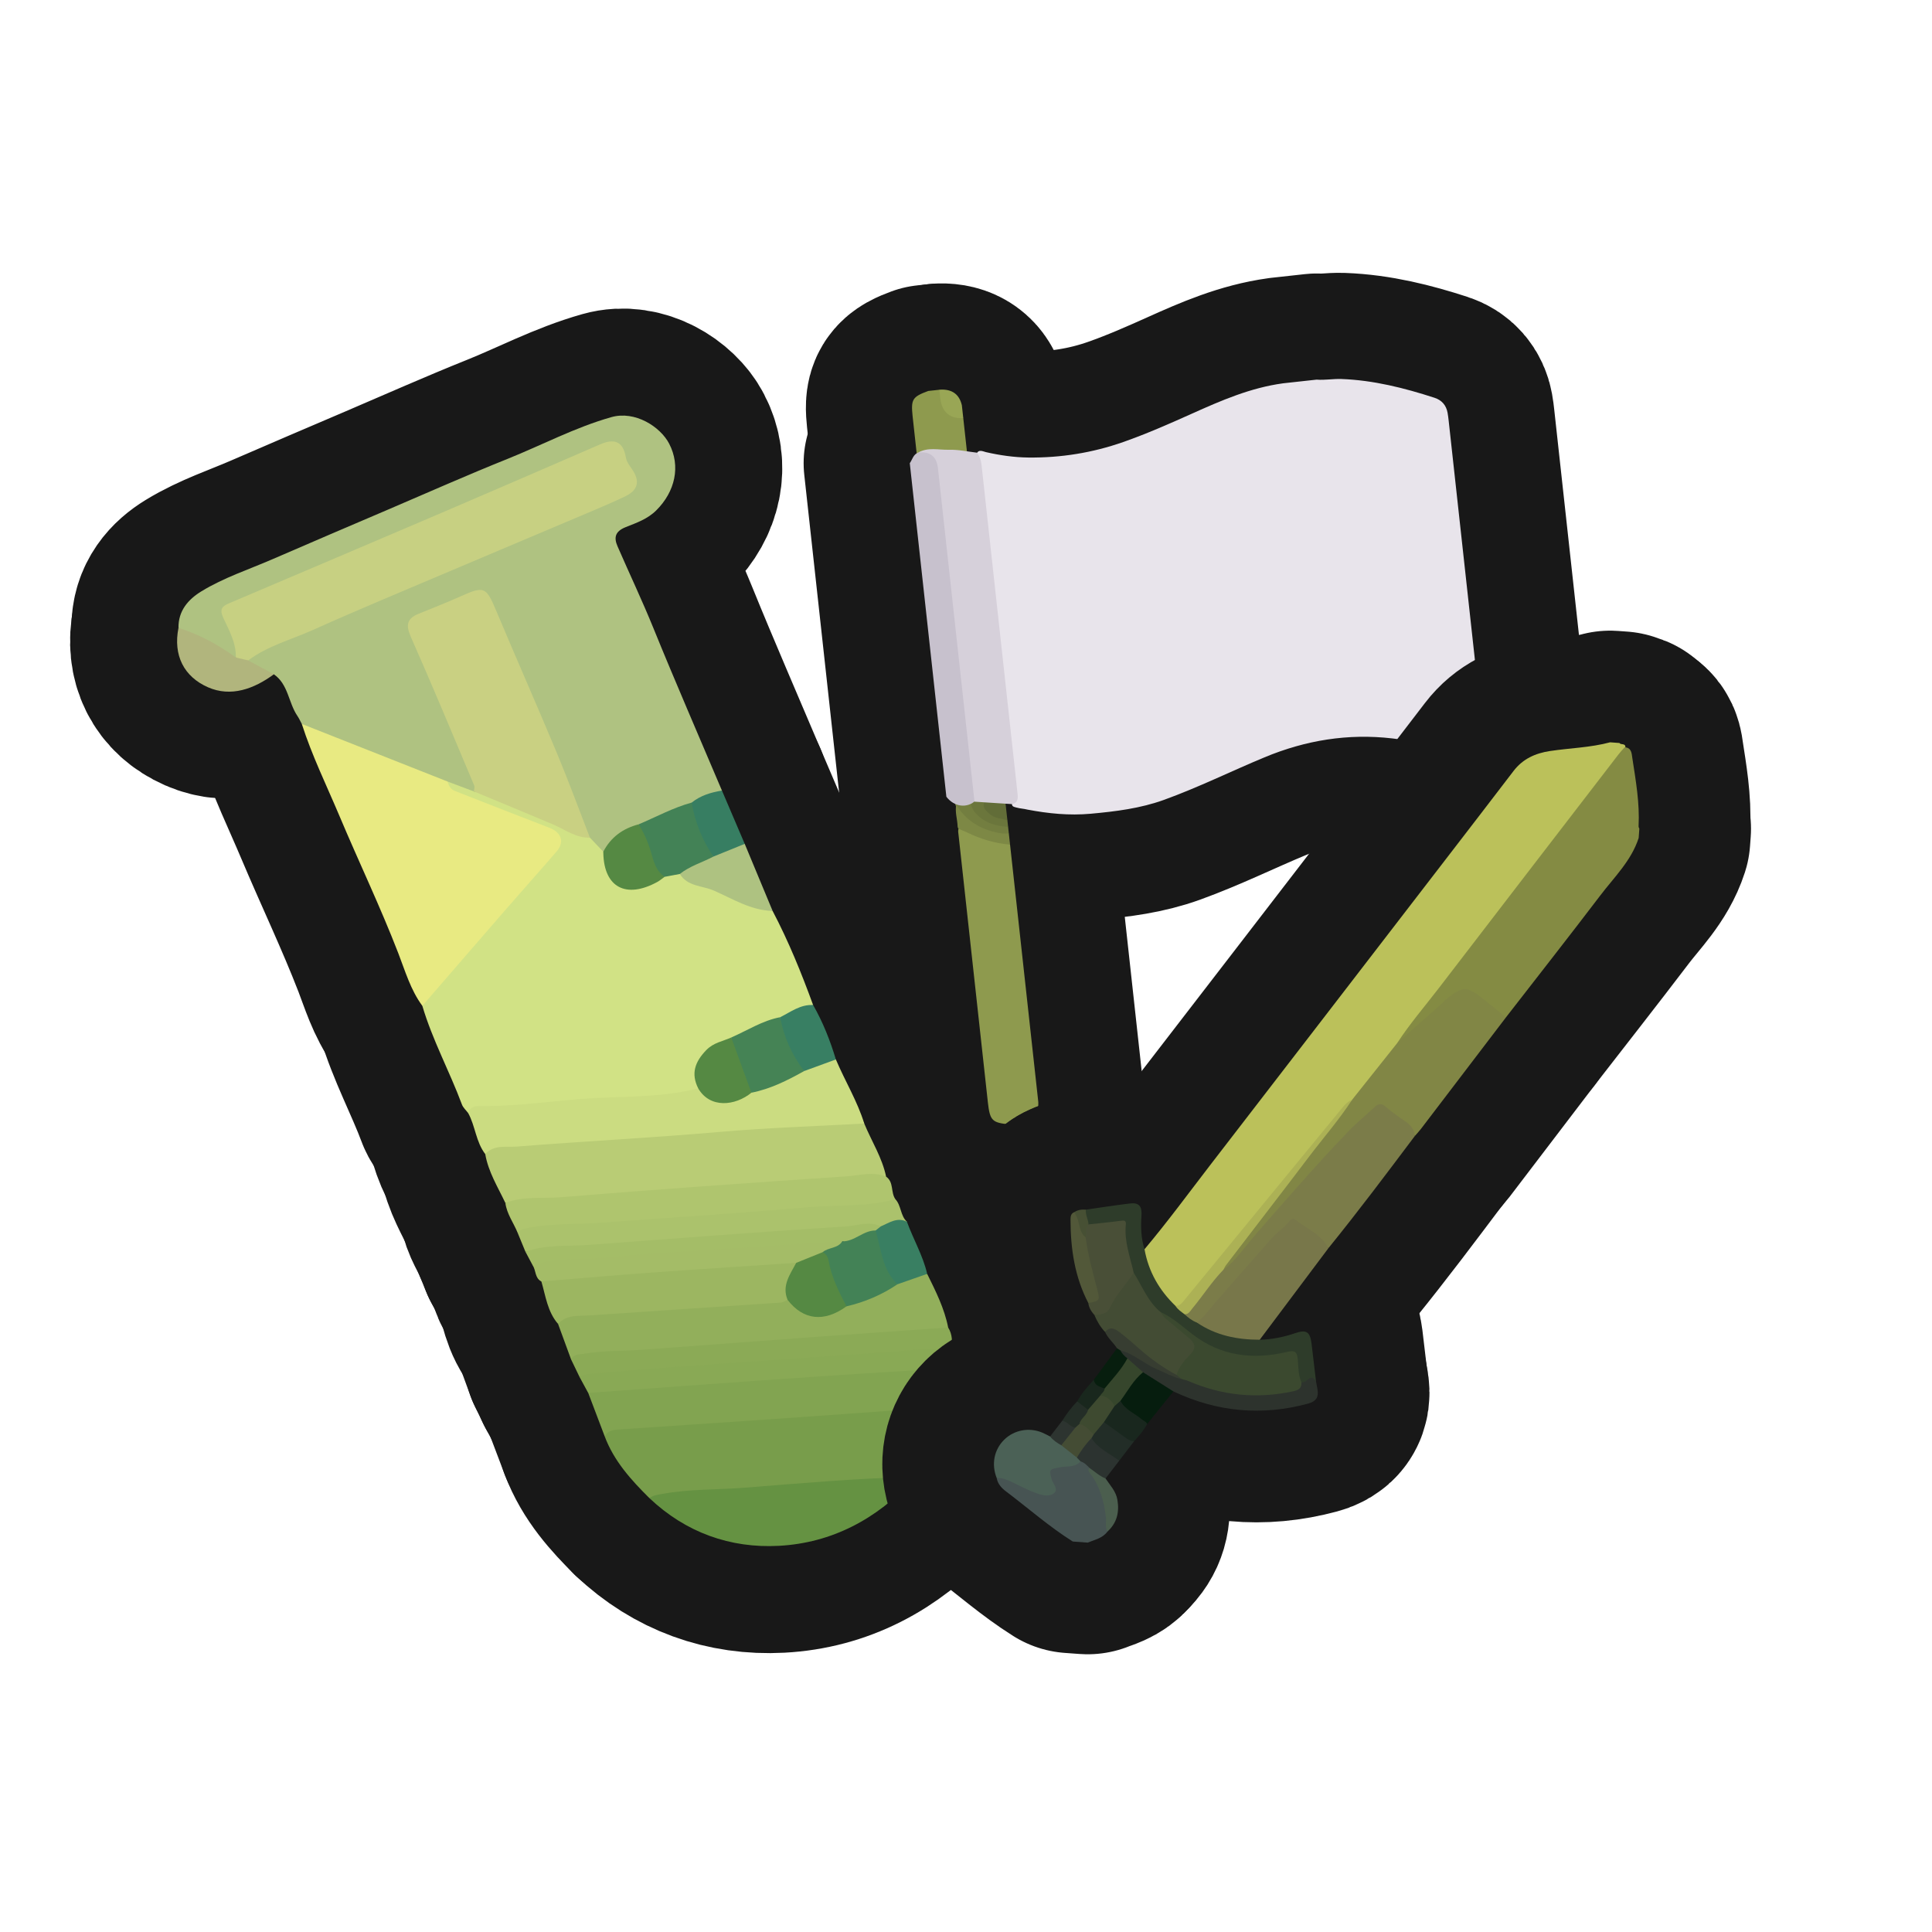 <?xml version="1.0" encoding="UTF-8"?>
<svg id="Genral_2" data-name="Genral 2" xmlns="http://www.w3.org/2000/svg" xmlns:xlink="http://www.w3.org/1999/xlink" viewBox="0 0 280 280">
  <a xlink:href="https://www.notion.so/dmmnotes/affect-bb134c8ee3f04bbbb7783ae43d237c53?pvs=4">
    <g id="white_flag" data-name="white flag">
      <g>
        <g>
          <path d="M139.604,60.591c1.851,16.873,3.702,33.745,5.553,50.618-.371.616-.995.687-1.605.701-1.462.034-2.88.283-4.249.796-.52.195-.97.157-1.316-.336-1.931-17.261-3.793-34.528-5.697-51.789-.008-.076-.017-.153-.025-.231-.26-2.484-.044-2.836,2.265-3.688l1.606-.176c.386.302.613.705.661,1.189.129,1.289.888,2.022,2.03,2.426.298.106.536.297.777.49Z" fill="none" stroke="#181818" stroke-linecap="round" stroke-linejoin="round" stroke-width="30.767"/>
          <path d="M146.385,122.405c1.365,12.441,2.729,24.881,4.094,37.322.064,1.752-.751,2.785-2.446,3.101l-1.606.176c-.034-.016-.068-.044-.103-.048-2.559-.237-2.86-.544-3.159-3.235-1.433-13.068-2.868-26.134-4.299-39.198-.038-.722.46-.804.908-.609,1.873.812,3.776,1.506,5.785,1.877.356.066.54.422.825.613Z" fill="none" stroke="#181818" stroke-linecap="round" stroke-linejoin="round" stroke-width="30.767"/>
          <path d="M146.103,119.839l.102.933c-.307.468-.728.634-1.279.549-1.811-.281-3.456-.99-4.907-2.106-.845-.65-1.234-1.654-1.581-2.65-.036-.453-.169-.9-.087-1.362,1.176-2.644,3.541-2.845,5.942-2.981.494-.028.739.337,1.042.619l.128,1.166c-.254.448-.694.429-1.114.449-.703.034-1.362.249-1.982.558-1.159.577-1.357,1.604-.449,2.557.728.764,1.618,1.312,2.675,1.506.578.106,1.101.311,1.509.762Z" fill="none" stroke="#181818" stroke-linecap="round" stroke-linejoin="round" stroke-width="30.767"/>
          <path d="M146.103,119.839c-1.852-.13-3.576-.608-4.817-2.128-.964-1.18-.706-2.376.619-3.106,1.11-.611,2.296-.858,3.559-.597l.102.933c-.252.442-.663.598-1.132.689-.542.105-1.097.296-1.147.949-.053.689.484,1.034,1.02,1.259.63.264,1.342.36,1.694,1.069l.102.933Z" fill="none" stroke="#181818" stroke-linecap="round" stroke-linejoin="round" stroke-width="30.767"/>
          <path d="M138.585,116.643c1.407,2.281,3.479,3.529,6.03,4.048.531.108,1.055.167,1.591.081l.179,1.633c-2.201-.169-4.273-.814-6.261-1.773-.378-.182-.772-.33-1.159-.493-.114-.094-.174-.215-.18-.364-.034-1.046-.406-2.071-.201-3.131Z" fill="none" stroke="#181818" stroke-linecap="round" stroke-linejoin="round" stroke-width="30.767"/>
          <path d="M145.336,112.841c-2.423-.171-4.728.015-6.424,2.115-.113.14-.315.205-.476.305-.394-.76-.248-1.614-.41-2.414-.026-.144.007-.272.099-.384,2.258-.909,4.63-1.168,7.032-1.254l.179,1.633Z" fill="none" stroke="#181818" stroke-linecap="round" stroke-linejoin="round" stroke-width="30.767"/>
          <path d="M146.001,118.906c-.859-.313-1.839-.269-2.578-.937-.466-.422-1.005-.846-.833-1.553.181-.742.76-1.153,1.491-1.29.489-.092.99-.126,1.485-.186l.435,3.965Z" fill="none" stroke="#181818" stroke-linecap="round" stroke-linejoin="round" stroke-width="30.767"/>
          <path d="M139.604,60.591c-1.928.123-3.096-.87-3.328-2.832-.05-.424-.094-.849-.14-1.273l.229-.025c1.586-.043,2.65.64,3.034,2.264l.205,1.866Z" fill="none" stroke="#181818" stroke-linecap="round" stroke-linejoin="round" stroke-width="30.767"/>
        </g>
        <g>
          <path d="M185.929,55.555l4.887-.536c1.202.098,2.396-.135,3.595-.091,4.643.172,9.098,1.295,13.487,2.72,1.039.338,1.695,1.065,1.896,2.175.07.384.115.77.158,1.156,1.68,15.295,3.358,30.591,5.035,45.887.227,2.072-.614,2.86-2.665,2.308-3.469-.935-6.951-1.741-10.532-2.156-6.436-.747-12.578.264-18.533,2.741-4.861,2.022-9.584,4.362-14.543,6.156-3.443,1.246-7.011,1.689-10.635,2.018-3.117.283-6.145-.024-9.18-.6-.517-.135-1.058-.147-1.571-.293-.347-.099-.812-.138-.624-.72.507-.79.35-1.647.257-2.497-1.595-14.547-3.191-29.094-4.787-43.641-.161-1.469-.272-2.945-.67-4.376.325-.76.94-.382,1.395-.278,2.021.459,4.064.757,6.131.78,4.711.052,9.299-.681,13.755-2.246,3.385-1.189,6.662-2.631,9.929-4.1,4.256-1.914,8.531-3.768,13.213-4.405Z" fill="none" stroke="#181818" stroke-linecap="round" stroke-linejoin="round" stroke-width="30.767"/>
          <path d="M131.852,67.132c.384-.54.502-1.293,1.241-1.549.033-.02.064-.051.1-.059,2.398-.548,2.833-.26,3.099,2.156,1.719,15.598,3.428,31.198,5.135,46.797.055.502.133,1.006-.001,1.509-1.234,1.208-3.133.979-4.271-.515-1.768-16.113-3.535-32.226-5.303-48.339Z" fill="none" stroke="#181818" stroke-linecap="round" stroke-linejoin="round" stroke-width="30.767"/>
          <path d="M146.694,116.539c-1.821-.117-3.643-.235-5.464-.352-1.765-16.107-3.53-32.215-5.295-48.322q-.28-2.558-2.843-2.281c1.414-.815,2.964-.357,4.441-.401,1.341-.04,2.691.266,4.038.42.423.533.61,1.135.685,1.819,1.721,15.813,3.458,31.625,5.196,47.436.079.721.188,1.433-.758,1.683Z" fill="none" stroke="#181818" stroke-linecap="round" stroke-linejoin="round" stroke-width="30.767"/>
        </g>
      </g>
      <g>
        <g>
          <path d="M139.604,60.591c1.851,16.873,3.702,33.745,5.553,50.618-.371.616-.995.687-1.605.701-1.462.034-2.88.283-4.249.796-.52.195-.97.157-1.316-.336-1.931-17.261-3.793-34.528-5.697-51.789-.008-.076-.017-.153-.025-.231-.26-2.484-.044-2.836,2.265-3.688l1.606-.176c.386.302.613.705.661,1.189.129,1.289.888,2.022,2.03,2.426.298.106.536.297.777.49Z" fill="#8e9a4e" stroke-width="0"/>
          <path d="M146.385,122.405c1.365,12.441,2.729,24.881,4.094,37.322.064,1.752-.751,2.785-2.446,3.101l-1.606.176c-.034-.016-.068-.044-.103-.048-2.559-.237-2.86-.544-3.159-3.235-1.433-13.068-2.868-26.134-4.299-39.198-.038-.722.46-.804.908-.609,1.873.812,3.776,1.506,5.785,1.877.356.066.54.422.825.613Z" fill="#8e9a4e" stroke-width="0"/>
          <path d="M146.103,119.839l.102.933c-.307.468-.728.634-1.279.549-1.811-.281-3.456-.99-4.907-2.106-.845-.65-1.234-1.654-1.581-2.65-.036-.453-.169-.9-.087-1.362,1.176-2.644,3.541-2.845,5.942-2.981.494-.028.739.337,1.042.619l.128,1.166c-.254.448-.694.429-1.114.449-.703.034-1.362.249-1.982.558-1.159.577-1.357,1.604-.449,2.557.728.764,1.618,1.312,2.675,1.506.578.106,1.101.311,1.509.762Z" fill="#737e40" stroke-width="0"/>
          <path d="M146.103,119.839c-1.852-.13-3.576-.608-4.817-2.128-.964-1.18-.706-2.376.619-3.106,1.11-.611,2.296-.858,3.559-.597l.102.933c-.252.442-.663.598-1.132.689-.542.105-1.097.296-1.147.949-.053.689.484,1.034,1.02,1.259.63.264,1.342.36,1.694,1.069l.102.933Z" fill="#6b763c" stroke-width="0"/>
          <path d="M138.585,116.643c1.407,2.281,3.479,3.529,6.03,4.048.531.108,1.055.167,1.591.081l.179,1.633c-2.201-.169-4.273-.814-6.261-1.773-.378-.182-.772-.33-1.159-.493-.114-.094-.174-.215-.18-.364-.034-1.046-.406-2.071-.201-3.131Z" fill="#7d8845" stroke-width="0"/>
          <path d="M145.336,112.841c-2.423-.171-4.728.015-6.424,2.115-.113.14-.315.205-.476.305-.394-.76-.248-1.614-.41-2.414-.026-.144.007-.272.099-.384,2.258-.909,4.63-1.168,7.032-1.254l.179,1.633Z" fill="#7f8a46" stroke-width="0"/>
          <path d="M146.001,118.906c-.859-.313-1.839-.269-2.578-.937-.466-.422-1.005-.846-.833-1.553.181-.742.76-1.153,1.491-1.29.489-.092.99-.126,1.485-.186l.435,3.965Z" fill="#626d38" stroke-width="0"/>
          <path d="M139.604,60.591c-1.928.123-3.096-.87-3.328-2.832-.05-.424-.094-.849-.14-1.273l.229-.025c1.586-.043,2.65.64,3.034,2.264l.205,1.866Z" fill="#99a655" stroke-width="0"/>
        </g>
        <g>
          <path d="M185.929,55.555l4.887-.536c1.202.098,2.396-.135,3.595-.091,4.643.172,9.098,1.295,13.487,2.72,1.039.338,1.695,1.065,1.896,2.175.07.384.115.77.158,1.156,1.68,15.295,3.358,30.591,5.035,45.887.227,2.072-.614,2.86-2.665,2.308-3.469-.935-6.951-1.741-10.532-2.156-6.436-.747-12.578.264-18.533,2.741-4.861,2.022-9.584,4.362-14.543,6.156-3.443,1.246-7.011,1.689-10.635,2.018-3.117.283-6.145-.024-9.18-.6-.517-.135-1.058-.147-1.571-.293-.347-.099-.812-.138-.624-.72.507-.79.35-1.647.257-2.497-1.595-14.547-3.191-29.094-4.787-43.641-.161-1.469-.272-2.945-.67-4.376.325-.76.94-.382,1.395-.278,2.021.459,4.064.757,6.131.78,4.711.052,9.299-.681,13.755-2.246,3.385-1.189,6.662-2.631,9.929-4.1,4.256-1.914,8.531-3.768,13.213-4.405Z" fill="#e8e4eb" stroke-width="0"/>
          <path d="M131.852,67.132c.384-.54.502-1.293,1.241-1.549.033-.02.064-.051.1-.059,2.398-.548,2.833-.26,3.099,2.156,1.719,15.598,3.428,31.198,5.135,46.797.055.502.133,1.006-.001,1.509-1.234,1.208-3.133.979-4.271-.515-1.768-16.113-3.535-32.226-5.303-48.339Z" fill="#c7c1cd" stroke-width="0"/>
          <path d="M146.694,116.539c-1.821-.117-3.643-.235-5.464-.352-1.765-16.107-3.53-32.215-5.295-48.322q-.28-2.558-2.843-2.281c1.414-.815,2.964-.357,4.441-.401,1.341-.04,2.691.266,4.038.42.423.533.61,1.135.685,1.819,1.721,15.813,3.458,31.625,5.196,47.436.079.721.188,1.433-.758,1.683Z" fill="#d6d0da" stroke-width="0"/>
        </g>
      </g>
    </g>
  </a>
  <a xlink:href="https://www.notion.so/dmmnotes/affect-bb134c8ee3f04bbbb7783ae43d237c53?pvs=4">
    <g>
      <g>
        <path d="M104.629,114.574c-3.323-7.847-6.728-15.661-9.937-23.554-1.625-3.997-3.475-7.886-5.192-11.838-.552-1.27-.371-2.163,1.17-2.781,1.547-.621,3.151-1.15,4.448-2.441,2.727-2.713,3.564-6.394,1.859-9.665-1.277-2.451-4.936-4.813-8.374-3.841-5.252,1.485-10.048,4.045-15.072,6.061-5.854,2.348-11.62,4.913-17.42,7.393-5.527,2.363-11.058,4.719-16.571,7.115-3.468,1.507-7.097,2.688-10.336,4.666-1.917,1.171-3.374,2.817-3.337,5.307,1.28,1.394,3.146,1.829,4.69,2.798.971.609,2.082,1.099,3.159,1.579.447.06.7-.146.77-.585.135-.841-.064-1.628-.355-2.412q-1.51-4.078,2.565-5.834c16.705-7.173,33.461-14.228,50.159-21.417,2.124-.915,2.624-.678,3.422,1.566.075.211.103.449.228.632,2.314,3.382.82,3.825-2.119,5.061-12.69,5.337-25.337,10.777-37.998,16.184-4.197,1.793-8.411,3.549-12.577,5.41-.836.374-2.216.517-1.809,2.08,1.018,1.025,2.098,1.912,3.688,1.666,2.105,1.463,2.104,4.119,3.412,6.035.247.362.426.771.636,1.159,1.227,1.438,3.059,1.811,4.672,2.447,5.316,2.097,10.583,4.32,15.916,6.369,1.243.556,2.51,1.041,3.879,1.181,1.63-.386.886-1.456.571-2.275-1.906-4.957-4.12-9.785-6.169-14.682-.808-1.932-1.576-3.883-2.487-5.767-.671-1.387-.28-2.305,1.052-2.896,2.324-1.03,4.692-1.955,7.023-2.97,1.653-.72,2.317.404,2.865,1.634,1.948,4.371,3.675,8.838,5.629,13.207,3.022,6.757,5.632,13.685,8.522,20.499.519.901,1.188,1.622,2.243,1.882,1.668-1.278,3.032-2.995,5.177-3.584,2.564-1.067,5.125-2.142,7.683-3.223,1.329-.938,3.121-.958,4.316-2.165Z" fill="none" stroke="#181818" stroke-linecap="round" stroke-linejoin="round" stroke-width="31.02"/>
        <path d="M87.433,123.436c-.645-.678-1.291-1.357-1.936-2.035-2.899-1.655-5.944-3.009-9.073-4.139-2.555-.922-4.874-2.592-7.745-2.562-1.268-.476-2.535-.952-3.803-1.428-.446,1.492.775,1.697,1.665,2.149,3.815,1.936,7.926,3.156,11.832,4.877,2.474,1.09,2.74,1.711.955,3.717-4.382,4.925-8.679,9.924-13.063,14.846-1.444,1.622-2.727,3.38-4.26,4.926-.522.527-1.015,1.132-.797,1.987,1.459,4.946,3.943,9.482,5.736,14.296.171.459.594.825.9,1.234,4.845-.863,9.768-.895,14.651-1.336,5.484-.496,11.007-.534,16.481-1.211.795-.098,1.663-.057,2.265-.763.135-1.994-.248-4.108,1.719-5.594.963-.727,2.089-1.061,3.096-1.652,2.396-.926,4.692-2.088,7.089-3.013,1.52-.796,3.207-1.216,4.697-2.079-1.697-4.657-3.561-9.242-5.869-13.635-4.244-1.99-8.703-3.468-12.956-5.435-.924-.338-1.835-.115-2.746.065-1.111.429-2.16,1.005-3.314,1.349-2.55.76-3.7.2-4.673-2.302-.292-.751-.156-1.664-.853-2.261Z" fill="none" stroke="#181818" stroke-linecap="round" stroke-linejoin="round" stroke-width="31.02"/>
        <path d="M61.209,145.773c4.086-4.718,8.165-9.443,12.26-14.153,2.39-2.75,4.824-5.462,7.202-8.222,1.181-1.37.694-2.76-1.06-3.435-4.571-1.757-9.129-3.547-13.688-5.334-.601-.236-.904-.745-1.047-1.357-7.045-2.785-14.091-5.57-21.136-8.354,1.471,4.599,3.599,8.931,5.469,13.367,2.798,6.638,5.914,13.137,8.516,19.865,1.003,2.592,1.786,5.331,3.484,7.624Z" fill="none" stroke="#181818" stroke-linecap="round" stroke-linejoin="round" stroke-width="31.02"/>
        <path d="M132.264,214.046c2.552-2.734,3.719-6.166,4.85-9.616-.854-1.444-2.254-.934-3.442-.857-10.914.707-21.815,1.614-32.731,2.284-3.665.225-7.314.623-10.981.812-.983.051-2.213-.036-2.329,1.486,1.338,3.585,3.832,6.333,6.487,8.965,7.895-.637,15.802-1.101,23.699-1.701,4.101-.312,8.211-.483,12.308-.865.747-.07,1.5-.022,2.14-.508Z" fill="none" stroke="#181818" stroke-linecap="round" stroke-linejoin="round" stroke-width="31.02"/>
        <path d="M70.326,167.257c.44,2.58,1.821,4.773,2.916,7.084,4.345.353,8.633-.425,12.943-.699,13.872-.882,27.73-1.98,41.598-2.926.225-.015.439-.083.639-.189-.574-2.764-2.11-5.132-3.168-7.697-.509-1.013-1.442-.631-2.191-.578-10.451.731-20.903,1.433-31.35,2.216-6.27.47-12.554.744-18.813,1.352-.986.096-2.377-.21-2.574,1.438Z" fill="none" stroke="#181818" stroke-linecap="round" stroke-linejoin="round" stroke-width="31.02"/>
        <path d="M70.326,167.257c1.279-1.409,3.063-.968,4.604-1.09,9.797-.773,19.612-1.272,29.406-2.123,6.955-.604,13.944-.823,20.918-1.214-1.002-3.258-2.797-6.166-4.112-9.285-1.807-.349-3.174.823-4.725,1.361-2.538,1.157-5.119,2.214-7.718,3.226-2.602,1.671-5.098,1.404-7.511-.407-5.087,1.327-10.329,1.143-15.504,1.446-5.274.309-10.506,1.188-15.807,1.112-.758-.011-1.709-.017-2.032,1.02,1.05,1.891,1.12,4.192,2.481,5.954Z" fill="none" stroke="#181818" stroke-linecap="round" stroke-linejoin="round" stroke-width="31.02"/>
        <path d="M87.631,208.156c.416-.748,1.132-.923,1.899-.975,7.348-.498,14.697-.979,22.045-1.488,7.273-.504,14.546-1.027,21.817-1.56,1.262-.092,2.523-.33,3.722.298,1.086-1.821.526-3.849.727-5.781-.804-1.138-2.037-.824-3.095-.787-6.648.231-13.278.794-19.905,1.319-8.94.708-17.908,1.031-26.828,1.988-.943.101-1.97-.022-2.762.707.794,2.093,1.587,4.186,2.381,6.279Z" fill="none" stroke="#181818" stroke-linecap="round" stroke-linejoin="round" stroke-width="31.02"/>
        <path d="M80.88,191.877c.628,1.714,1.257,3.427,1.885,5.141,10.492-1.146,21.041-1.542,31.555-2.396,6.788-.552,13.586-.961,20.381-1.411.946-.063,1.977.01,2.713-.817-.542-2.776-1.808-5.27-3.041-7.776-1.642-.101-3.052.681-4.533,1.192-2.309,1.383-4.839,2.268-7.329,3.244-3.005,1.808-5.806,1.51-8.412-.816-10.172.409-20.306,1.386-30.464,2.019-1.076.067-2.505-.042-2.755,1.62Z" fill="none" stroke="#181818" stroke-linecap="round" stroke-linejoin="round" stroke-width="31.02"/>
        <path d="M132.264,214.046c-8.108.204-16.186.915-24.265,1.558-3.998.318-8.032.174-12.001.904-.668.123-1.325.184-1.88.612,5.266,4.989,11.719,7.289,18.764,6.913,7.677-.41,14.22-3.891,19.466-9.61.05-.054-.053-.248-.084-.377Z" fill="none" stroke="#181818" stroke-linecap="round" stroke-linejoin="round" stroke-width="31.02"/>
        <path d="M128.422,170.527c-1.901-.795-3.839-.17-5.731-.042-13.838.934-27.675,1.893-41.497,3.032-2.644.218-5.384-.194-7.952.824.21,1.615,1.21,2.905,1.795,4.365,16.716-1.57,33.477-2.514,50.22-3.711,1.534-.11,3.319.355,4.508-1.199-.7-.986-.196-2.467-1.343-3.27Z" fill="none" stroke="#181818" stroke-linecap="round" stroke-linejoin="round" stroke-width="31.02"/>
        <path d="M80.88,191.877c1.258-1.412,3.002-1.127,4.591-1.238,9.216-.642,18.435-1.228,27.652-1.854.347-.024.679-.264,1.018-.404.128-1.924,1.388-3.564,1.386-5.522-.961-.618-2.023-.412-3.052-.332-10.644.829-21.298,1.537-31.946,2.309-.743.054-1.706-.165-2.069.883.622,2.125.884,4.391,2.42,6.157Z" fill="none" stroke="#181818" stroke-linecap="round" stroke-linejoin="round" stroke-width="31.02"/>
        <path d="M129.764,173.797c-4.066,1.146-8.277.786-12.416,1.144-10.168.88-20.353,1.557-30.534,2.278-3.49.247-7.008.069-10.468.772-.542.11-1.017.21-1.31.715.373.906.746,1.813,1.119,2.719,3.943-.115,7.882-.327,11.812-.635,12.725-.996,25.47-1.727,38.189-2.799.451-.038.894.048,1.341.04,1.334-.237,2.662-.506,3.943-.967-.966-.881-.808-2.338-1.676-3.268Z" fill="none" stroke="#181818" stroke-linecap="round" stroke-linejoin="round" stroke-width="31.02"/>
        <path d="M137.414,192.394c-6.256.441-12.514.869-18.769,1.326-8.557.626-17.112,1.287-25.669,1.904-2.755.199-5.53.087-8.269.565-.73.127-1.53-.006-1.941.829.41.851.821,1.703,1.231,2.554,3.965.006,7.908-.438,11.851-.735,10-.753,20.013-1.32,30.01-2.087,4.011-.308,8.051-.413,12.03-1.111.139-1.125.165-2.233-.473-3.245Z" fill="none" stroke="#181818" stroke-linecap="round" stroke-linejoin="round" stroke-width="31.02"/>
        <path d="M137.887,195.639c-2.76-.396-5.491.044-8.236.243-10.411.755-20.828,1.438-31.24,2.179-4.092.291-8.177.674-12.267.988-.755.058-1.493.099-2.149.523.418.768.836,1.537,1.254,2.305,9.288-.674,18.574-1.369,27.864-2.015,7.428-.517,14.858-.987,22.29-1.441.805-.049,1.624.147,2.437.229.151-1.002.544-1.999.047-3.011Z" fill="none" stroke="#181818" stroke-linecap="round" stroke-linejoin="round" stroke-width="31.02"/>
        <path d="M78.46,185.72c5.406-.438,10.809-.914,16.218-1.305,6.903-.5,13.811-.931,20.717-1.392,1.541.159,2.792-.647,4.114-1.224.935-.564,2.489-.325,2.583-1.982-.956-.616-2.029-.455-3.049-.368-11.917,1.013-23.86,1.668-35.779,2.647-1.268.104-2.548-.015-3.806.188-.85.138-1.853.019-2.262,1.093.503.737.297,1.857,1.265,2.343Z" fill="none" stroke="#181818" stroke-linecap="round" stroke-linejoin="round" stroke-width="31.02"/>
        <path d="M77.195,183.377c3.373-1.148,6.922-.801,10.381-1.108,8.967-.796,17.961-1.292,26.945-1.899,2.514-.17,5.031-.311,7.546-.466,1.956.859,3.217-1.02,4.901-1.239.363-.215.766-.402.697-.938-1.68-.806-3.397-.092-5.055.015-12.48.81-24.951,1.749-37.422,2.688-3.019.227-6.107-.105-9.031.995.346.65.692,1.3,1.039,1.951Z" fill="none" stroke="#181818" stroke-linecap="round" stroke-linejoin="round" stroke-width="31.02"/>
        <path d="M39.691,97.724c-1.241-.671-2.483-1.341-3.724-2.012-.437-.818-1.036-.948-1.791-.425-2.544-1.867-5.294-3.336-8.308-4.292-.795,3.975.787,7.076,4.276,8.609,3.328,1.461,6.652.246,9.547-1.88Z" fill="none" stroke="#181818" stroke-linecap="round" stroke-linejoin="round" stroke-width="31.02"/>
        <path d="M98.523,126.663c1.118,1.826,3.275,1.684,4.92,2.402,2.74,1.197,5.382,2.877,8.531,2.955-1.348-3.241-2.696-6.481-4.044-9.722-1.804-.252-3.189.888-4.757,1.424-1.598.904-3.774.897-4.65,2.941Z" fill="none" stroke="#181818" stroke-linecap="round" stroke-linejoin="round" stroke-width="31.02"/>
        <path d="M116.545,155.226c1.532-.56,3.065-1.121,4.597-1.681-.827-2.743-1.871-5.395-3.298-7.889-1.846-.102-3.245,1.005-4.773,1.765-.465,2.444,1.293,6.394,3.474,7.805Z" fill="none" stroke="#181818" stroke-linecap="round" stroke-linejoin="round" stroke-width="31.02"/>
        <path d="M127.665,177.728c-.255.202-.511.404-.766.605-.568,2.614,1.185,6.931,3.165,7.797,1.436-.504,2.873-1.008,4.309-1.512-.611-2.658-2.012-5.01-2.931-7.551-1.423-.714-2.569.15-3.777.661Z" fill="none" stroke="#181818" stroke-linecap="round" stroke-linejoin="round" stroke-width="31.02"/>
        <path d="M103.392,124.142c1.513-.615,3.025-1.229,4.538-1.844-1.1-2.574-2.2-5.148-3.3-7.723-1.587.263-3.102.71-4.385,1.74-.536,2.268,1.163,6.491,3.148,7.827Z" fill="none" stroke="#181818" stroke-linecap="round" stroke-linejoin="round" stroke-width="31.02"/>
        <path d="M34.176,95.287c.597.142,1.194.283,1.791.425,2.84-2.122,6.27-3.013,9.437-4.436,6.719-3.018,13.528-5.834,20.309-8.714,6.645-2.823,13.303-5.617,19.95-8.436,1.643-.697,3.286-1.4,4.897-2.165,1.915-.91,2.256-2.197,1.021-3.989-.38-.552-.758-.998-.886-1.725-.392-2.229-1.608-2.763-3.715-1.849-7.646,3.317-15.292,6.632-22.954,9.911-10.263,4.392-20.541,8.75-30.814,13.118-1.043.443-1.445.85-.83,2.165.833,1.785,1.85,3.596,1.795,5.695Z" fill="none" stroke="#181818" stroke-linecap="round" stroke-linejoin="round" stroke-width="31.02"/>
        <path d="M68.678,114.7c3.837,1.597,7.683,3.174,11.508,4.799,1.736.738,3.289,1.966,5.31,1.902-1.586-4.083-3.09-8.199-4.776-12.24-2.891-6.93-5.93-13.797-8.836-20.72-1.416-3.372-1.735-3.537-5.037-2.054-2.034.914-4.114,1.727-6.181,2.567-1.691.687-1.877,1.646-1.125,3.346,3.158,7.14,6.154,14.351,9.188,21.545.1.236-.029.569-.051.856Z" fill="none" stroke="#181818" stroke-linecap="round" stroke-linejoin="round" stroke-width="31.02"/>
        <path d="M103.392,124.142c-1.614-2.382-2.677-4.985-3.147-7.827-2.694.735-5.137,2.08-7.692,3.156.288,2.345,1.372,4.426,2.225,6.579.246.621.78,1.066,1.549,1.024.732-.137,1.464-.274,2.197-.411,1.457-1.16,3.25-1.672,4.869-2.521Z" fill="none" stroke="#181818" stroke-linecap="round" stroke-linejoin="round" stroke-width="31.02"/>
        <path d="M96.326,127.074c-1.045-.712-1.484-1.795-1.797-2.952-.444-1.642-1.06-3.21-1.977-4.651-2.272.592-4.025,1.853-5.12,3.965.002.074.005.148.006.221.11,4.942,3.278,6.639,7.809,4.171.383-.208.72-.501,1.078-.754Z" fill="none" stroke="#181818" stroke-linecap="round" stroke-linejoin="round" stroke-width="31.02"/>
        <path d="M116.545,155.226c-1.758-2.335-2.957-4.918-3.474-7.805-2.569.486-4.747,1.916-7.093,2.94-0,3.023,1.003,5.68,2.921,8.003,2.755-.542,5.224-1.782,7.646-3.138Z" fill="none" stroke="#181818" stroke-linecap="round" stroke-linejoin="round" stroke-width="31.02"/>
        <path d="M108.899,158.364c-.974-2.668-1.947-5.335-2.921-8.003-1.232.557-2.569.735-3.63,1.837-1.624,1.685-2.238,3.376-1.16,5.529,1.699,2.949,5.357,2.558,7.712.638Z" fill="none" stroke="#181818" stroke-linecap="round" stroke-linejoin="round" stroke-width="31.02"/>
        <path d="M130.063,186.13c-2.218-2.127-2.355-5.098-3.165-7.797-1.79-.028-3.038,1.614-4.833,1.571-.643,1.064-1.997.841-2.828,1.565.23,2.159,1.127,4.11,1.943,6.079.299.72.561,1.557,1.497,1.779,2.654-.621,5.124-1.667,7.384-3.196Z" fill="none" stroke="#181818" stroke-linecap="round" stroke-linejoin="round" stroke-width="31.02"/>
        <path d="M122.679,189.327c-1.097-2.109-2.176-4.223-2.59-6.602-.093-.531-.345-.988-.851-1.256-1.281.518-2.563,1.036-3.844,1.553-.885,1.678-2.116,3.274-1.253,5.36,2.272,2.954,5.296,3.289,8.538.945Z" fill="none" stroke="#181818" stroke-linecap="round" stroke-linejoin="round" stroke-width="31.02"/>
      </g>
      <g>
        <path d="M104.629,114.574c-3.323-7.847-6.728-15.661-9.937-23.554-1.625-3.997-3.475-7.886-5.192-11.838-.552-1.27-.371-2.163,1.17-2.781,1.547-.621,3.151-1.15,4.448-2.441,2.727-2.713,3.564-6.394,1.859-9.665-1.277-2.451-4.936-4.813-8.374-3.841-5.252,1.485-10.048,4.045-15.072,6.061-5.854,2.348-11.62,4.913-17.42,7.393-5.527,2.363-11.058,4.719-16.571,7.115-3.468,1.507-7.097,2.688-10.336,4.666-1.917,1.171-3.374,2.817-3.337,5.307,1.28,1.394,3.146,1.829,4.69,2.798.971.609,2.082,1.099,3.159,1.579.447.06.7-.146.77-.585.135-.841-.064-1.628-.355-2.412q-1.51-4.078,2.565-5.834c16.705-7.173,33.461-14.228,50.159-21.417,2.124-.915,2.624-.678,3.422,1.566.075.211.103.449.228.632,2.314,3.382.82,3.825-2.119,5.061-12.69,5.337-25.337,10.777-37.998,16.184-4.197,1.793-8.411,3.549-12.577,5.41-.836.374-2.216.517-1.809,2.08,1.018,1.025,2.098,1.912,3.688,1.666,2.105,1.463,2.104,4.119,3.412,6.035.247.362.426.771.636,1.159,1.227,1.438,3.059,1.811,4.672,2.447,5.316,2.097,10.583,4.32,15.916,6.369,1.243.556,2.51,1.041,3.879,1.181,1.63-.386.886-1.456.571-2.275-1.906-4.957-4.12-9.785-6.169-14.682-.808-1.932-1.576-3.883-2.487-5.767-.671-1.387-.28-2.305,1.052-2.896,2.324-1.03,4.692-1.955,7.023-2.97,1.653-.72,2.317.404,2.865,1.634,1.948,4.371,3.675,8.838,5.629,13.207,3.022,6.757,5.632,13.685,8.522,20.499.519.901,1.188,1.622,2.243,1.882,1.668-1.278,3.032-2.995,5.177-3.584,2.564-1.067,5.125-2.142,7.683-3.223,1.329-.938,3.121-.958,4.316-2.165Z" fill="#afc281" stroke-width="0"/>
        <path d="M87.433,123.436c-.645-.678-1.291-1.357-1.936-2.035-2.899-1.655-5.944-3.009-9.073-4.139-2.555-.922-4.874-2.592-7.745-2.562-1.268-.476-2.535-.952-3.803-1.428-.446,1.492.775,1.697,1.665,2.149,3.815,1.936,7.926,3.156,11.832,4.877,2.474,1.09,2.74,1.711.955,3.717-4.382,4.925-8.679,9.924-13.063,14.846-1.444,1.622-2.727,3.38-4.26,4.926-.522.527-1.015,1.132-.797,1.987,1.459,4.946,3.943,9.482,5.736,14.296.171.459.594.825.9,1.234,4.845-.863,9.768-.895,14.651-1.336,5.484-.496,11.007-.534,16.481-1.211.795-.098,1.663-.057,2.265-.763.135-1.994-.248-4.108,1.719-5.594.963-.727,2.089-1.061,3.096-1.652,2.396-.926,4.692-2.088,7.089-3.013,1.52-.796,3.207-1.216,4.697-2.079-1.697-4.657-3.561-9.242-5.869-13.635-4.244-1.99-8.703-3.468-12.956-5.435-.924-.338-1.835-.115-2.746.065-1.111.429-2.16,1.005-3.314,1.349-2.55.76-3.7.2-4.673-2.302-.292-.751-.156-1.664-.853-2.261Z" fill="#d1e285" stroke-width="0"/>
        <path d="M61.209,145.773c4.086-4.718,8.165-9.443,12.26-14.153,2.39-2.75,4.824-5.462,7.202-8.222,1.181-1.37.694-2.76-1.06-3.435-4.571-1.757-9.129-3.547-13.688-5.334-.601-.236-.904-.745-1.047-1.357-7.045-2.785-14.091-5.57-21.136-8.354,1.471,4.599,3.599,8.931,5.469,13.367,2.798,6.638,5.914,13.137,8.516,19.865,1.003,2.592,1.786,5.331,3.484,7.624Z" fill="#e8ea82" stroke-width="0"/>
        <path d="M132.264,214.046c2.552-2.734,3.719-6.166,4.85-9.616-.854-1.444-2.254-.934-3.442-.857-10.914.707-21.815,1.614-32.731,2.284-3.665.225-7.314.623-10.981.812-.983.051-2.213-.036-2.329,1.486,1.338,3.585,3.832,6.333,6.487,8.965,7.895-.637,15.802-1.101,23.699-1.701,4.101-.312,8.211-.483,12.308-.865.747-.07,1.5-.022,2.14-.508Z" fill="#789d4b" stroke-width="0"/>
        <path d="M70.326,167.257c.44,2.58,1.821,4.773,2.916,7.084,4.345.353,8.633-.425,12.943-.699,13.872-.882,27.73-1.98,41.598-2.926.225-.015.439-.083.639-.189-.574-2.764-2.11-5.132-3.168-7.697-.509-1.013-1.442-.631-2.191-.578-10.451.731-20.903,1.433-31.35,2.216-6.27.47-12.554.744-18.813,1.352-.986.096-2.377-.21-2.574,1.438Z" fill="#b9cc75" stroke-width="0"/>
        <path d="M70.326,167.257c1.279-1.409,3.063-.968,4.604-1.09,9.797-.773,19.612-1.272,29.406-2.123,6.955-.604,13.944-.823,20.918-1.214-1.002-3.258-2.797-6.166-4.112-9.285-1.807-.349-3.174.823-4.725,1.361-2.538,1.157-5.119,2.214-7.718,3.226-2.602,1.671-5.098,1.404-7.511-.407-5.087,1.327-10.329,1.143-15.504,1.446-5.274.309-10.506,1.188-15.807,1.112-.758-.011-1.709-.017-2.032,1.02,1.05,1.891,1.12,4.192,2.481,5.954Z" fill="#cbdc81" stroke-width="0"/>
        <path d="M87.631,208.156c.416-.748,1.132-.923,1.899-.975,7.348-.498,14.697-.979,22.045-1.488,7.273-.504,14.546-1.027,21.817-1.56,1.262-.092,2.523-.33,3.722.298,1.086-1.821.526-3.849.727-5.781-.804-1.138-2.037-.824-3.095-.787-6.648.231-13.278.794-19.905,1.319-8.94.708-17.908,1.031-26.828,1.988-.943.101-1.97-.022-2.762.707.794,2.093,1.587,4.186,2.381,6.279Z" fill="#82a451" stroke-width="0"/>
        <path d="M80.88,191.877c.628,1.714,1.257,3.427,1.885,5.141,10.492-1.146,21.041-1.542,31.555-2.396,6.788-.552,13.586-.961,20.381-1.411.946-.063,1.977.01,2.713-.817-.542-2.776-1.808-5.27-3.041-7.776-1.642-.101-3.052.681-4.533,1.192-2.309,1.383-4.839,2.268-7.329,3.244-3.005,1.808-5.806,1.51-8.412-.816-10.172.409-20.306,1.386-30.464,2.019-1.076.067-2.505-.042-2.755,1.62Z" fill="#92af5b" stroke-width="0"/>
        <path d="M132.264,214.046c-8.108.204-16.186.915-24.265,1.558-3.998.318-8.032.174-12.001.904-.668.123-1.325.184-1.88.612,5.266,4.989,11.719,7.289,18.764,6.913,7.677-.41,14.22-3.891,19.466-9.61.05-.054-.053-.248-.084-.377Z" fill="#659242" stroke-width="0"/>
        <path d="M128.422,170.527c-1.901-.795-3.839-.17-5.731-.042-13.838.934-27.675,1.893-41.497,3.032-2.644.218-5.384-.194-7.952.824.21,1.615,1.21,2.905,1.795,4.365,16.716-1.57,33.477-2.514,50.22-3.711,1.534-.11,3.319.355,4.508-1.199-.7-.986-.196-2.467-1.343-3.27Z" fill="#afc56e" stroke-width="0"/>
        <path d="M80.88,191.877c1.258-1.412,3.002-1.127,4.591-1.238,9.216-.642,18.435-1.228,27.652-1.854.347-.024.679-.264,1.018-.404.128-1.924,1.388-3.564,1.386-5.522-.961-.618-2.023-.412-3.052-.332-10.644.829-21.298,1.537-31.946,2.309-.743.054-1.706-.165-2.069.883.622,2.125.884,4.391,2.42,6.157Z" fill="#9cb661" stroke-width="0"/>
        <path d="M129.764,173.797c-4.066,1.146-8.277.786-12.416,1.144-10.168.88-20.353,1.557-30.534,2.278-3.49.247-7.008.069-10.468.772-.542.11-1.017.21-1.31.715.373.906.746,1.813,1.119,2.719,3.943-.115,7.882-.327,11.812-.635,12.725-.996,25.47-1.727,38.189-2.799.451-.038.894.048,1.341.04,1.334-.237,2.662-.506,3.943-.967-.966-.881-.808-2.338-1.676-3.268Z" fill="#abc26c" stroke-width="0"/>
        <path d="M137.414,192.394c-6.256.441-12.514.869-18.769,1.326-8.557.626-17.112,1.287-25.669,1.904-2.755.199-5.53.087-8.269.565-.73.127-1.53-.006-1.941.829.41.851.821,1.703,1.231,2.554,3.965.006,7.908-.438,11.851-.735,10-.753,20.013-1.32,30.01-2.087,4.011-.308,8.051-.413,12.03-1.111.139-1.125.165-2.233-.473-3.245Z" fill="#8baa56" stroke-width="0"/>
        <path d="M137.887,195.639c-2.76-.396-5.491.044-8.236.243-10.411.755-20.828,1.438-31.24,2.179-4.092.291-8.177.674-12.267.988-.755.058-1.493.099-2.149.523.418.768.836,1.537,1.254,2.305,9.288-.674,18.574-1.369,27.864-2.015,7.428-.517,14.858-.987,22.29-1.441.805-.049,1.624.147,2.437.229.151-1.002.544-1.999.047-3.011Z" fill="#89a955" stroke-width="0"/>
        <path d="M78.46,185.72c5.406-.438,10.809-.914,16.218-1.305,6.903-.5,13.811-.931,20.717-1.392,1.541.159,2.792-.647,4.114-1.224.935-.564,2.489-.325,2.583-1.982-.956-.616-2.029-.455-3.049-.368-11.917,1.013-23.86,1.668-35.779,2.647-1.268.104-2.548-.015-3.806.188-.85.138-1.853.019-2.262,1.093.503.737.297,1.857,1.265,2.343Z" fill="#a4bc67" stroke-width="0"/>
        <path d="M77.195,183.377c3.373-1.148,6.922-.801,10.381-1.108,8.967-.796,17.961-1.292,26.945-1.899,2.514-.17,5.031-.311,7.546-.466,1.956.859,3.217-1.02,4.901-1.239.363-.215.766-.402.697-.938-1.68-.806-3.397-.092-5.055.015-12.48.81-24.951,1.749-37.422,2.688-3.019.227-6.107-.105-9.031.995.346.65.692,1.3,1.039,1.951Z" fill="#a4bd67" stroke-width="0"/>
        <path d="M39.691,97.724c-1.241-.671-2.483-1.341-3.724-2.012-.437-.818-1.036-.948-1.791-.425-2.544-1.867-5.294-3.336-8.308-4.292-.795,3.975.787,7.076,4.276,8.609,3.328,1.461,6.652.246,9.547-1.88Z" fill="#b1b57d" stroke-width="0"/>
        <path d="M98.523,126.663c1.118,1.826,3.275,1.684,4.92,2.402,2.74,1.197,5.382,2.877,8.531,2.955-1.348-3.241-2.696-6.481-4.044-9.722-1.804-.252-3.189.888-4.757,1.424-1.598.904-3.774.897-4.65,2.941Z" fill="#aec281" stroke-width="0"/>
        <path d="M116.545,155.226c1.532-.56,3.065-1.121,4.597-1.681-.827-2.743-1.871-5.395-3.298-7.889-1.846-.102-3.245,1.005-4.773,1.765-.465,2.444,1.293,6.394,3.474,7.805Z" fill="#387f63" stroke-width="0"/>
        <path d="M127.665,177.728c-.255.202-.511.404-.766.605-.568,2.614,1.185,6.931,3.165,7.797,1.436-.504,2.873-1.008,4.309-1.512-.611-2.658-2.012-5.01-2.931-7.551-1.423-.714-2.569.15-3.777.661Z" fill="#397f62" stroke-width="0"/>
        <path d="M103.392,124.142c1.513-.615,3.025-1.229,4.538-1.844-1.1-2.574-2.2-5.148-3.3-7.723-1.587.263-3.102.71-4.385,1.74-.536,2.268,1.163,6.491,3.148,7.827Z" fill="#377e62" stroke-width="0"/>
        <path d="M34.176,95.287c.597.142,1.194.283,1.791.425,2.84-2.122,6.27-3.013,9.437-4.436,6.719-3.018,13.528-5.834,20.309-8.714,6.645-2.823,13.303-5.617,19.95-8.436,1.643-.697,3.286-1.4,4.897-2.165,1.915-.91,2.256-2.197,1.021-3.989-.38-.552-.758-.998-.886-1.725-.392-2.229-1.608-2.763-3.715-1.849-7.646,3.317-15.292,6.632-22.954,9.911-10.263,4.392-20.541,8.75-30.814,13.118-1.043.443-1.445.85-.83,2.165.833,1.785,1.85,3.596,1.795,5.695Z" fill="#c7d082" stroke-width="0"/>
        <path d="M68.678,114.7c3.837,1.597,7.683,3.174,11.508,4.799,1.736.738,3.289,1.966,5.31,1.902-1.586-4.083-3.09-8.199-4.776-12.24-2.891-6.93-5.93-13.797-8.836-20.72-1.416-3.372-1.735-3.537-5.037-2.054-2.034.914-4.114,1.727-6.181,2.567-1.691.687-1.877,1.646-1.125,3.346,3.158,7.14,6.154,14.351,9.188,21.545.1.236-.029.569-.051.856Z" fill="#c9d082" stroke-width="0"/>
        <path d="M103.392,124.142c-1.614-2.382-2.677-4.985-3.147-7.827-2.694.735-5.137,2.08-7.692,3.156.288,2.345,1.372,4.426,2.225,6.579.246.621.78,1.066,1.549,1.024.732-.137,1.464-.274,2.197-.411,1.457-1.16,3.25-1.672,4.869-2.521Z" fill="#438256" stroke-width="0"/>
        <path d="M96.326,127.074c-1.045-.712-1.484-1.795-1.797-2.952-.444-1.642-1.06-3.21-1.977-4.651-2.272.592-4.025,1.853-5.12,3.965.002.074.005.148.006.221.11,4.942,3.278,6.639,7.809,4.171.383-.208.72-.501,1.078-.754Z" fill="#558943" stroke-width="0"/>
        <path d="M116.545,155.226c-1.758-2.335-2.957-4.918-3.474-7.805-2.569.486-4.747,1.916-7.093,2.94-0,3.023,1.003,5.68,2.921,8.003,2.755-.542,5.224-1.782,7.646-3.138Z" fill="#458355" stroke-width="0"/>
        <path d="M108.899,158.364c-.974-2.668-1.947-5.335-2.921-8.003-1.232.557-2.569.735-3.63,1.837-1.624,1.685-2.238,3.376-1.16,5.529,1.699,2.949,5.357,2.558,7.712.638Z" fill="#558943" stroke-width="0"/>
        <path d="M130.063,186.13c-2.218-2.127-2.355-5.098-3.165-7.797-1.79-.028-3.038,1.614-4.833,1.571-.643,1.064-1.997.841-2.828,1.565.23,2.159,1.127,4.11,1.943,6.079.299.72.561,1.557,1.497,1.779,2.654-.621,5.124-1.667,7.384-3.196Z" fill="#438256" stroke-width="0"/>
        <path d="M122.679,189.327c-1.097-2.109-2.176-4.223-2.59-6.602-.093-.531-.345-.988-.851-1.256-1.281.518-2.563,1.036-3.844,1.553-.885,1.678-2.116,3.274-1.253,5.36,2.272,2.954,5.296,3.289,8.538.945Z" fill="#558943" stroke-width="0"/>
      </g>
    </g>
  </a>
  <a xlink:href="https://www.notion.so/dmmnotes/affect-bb134c8ee3f04bbbb7783ae43d237c53?pvs=4">
    <g>
      <g>
        <path d="M165.873,181.047c3.325-3.95,6.376-8.115,9.524-12.203,5.344-6.939,10.694-13.873,16.038-20.811,5.864-7.612,11.725-15.225,17.585-22.84,3.45-4.483,6.905-8.963,10.337-13.459,1.34-1.755,3.159-2.571,5.275-2.889,2.904-.436,5.862-.496,8.718-1.264l1.348.099c.211.314.855-.01.872.592-1.267,2.295-3.029,4.238-4.616,6.293-5.336,6.907-10.648,13.834-15.966,20.755-4.084,5.314-8.235,10.577-12.267,15.931-2.184,2.796-4.234,5.699-6.599,8.354-1.319.85-2.14,2.172-3.105,3.346-7.028,8.543-14.066,17.078-21.084,25.629-.403.491-.811.99-1.562.859-1.736-.895-2.47-2.617-3.406-4.164-.556-.92-.888-1.942-1.177-2.975-.119-.424-.304-.859.084-1.252Z" fill="none" stroke="#181818" stroke-linecap="round" stroke-linejoin="round" stroke-width="32.365"/>
        <path d="M202.497,151.164c1.809-2.786,3.984-5.295,6-7.923,8.684-11.32,17.388-22.624,26.088-33.932.271-.353.583-.675.876-1.011,1.008.06,1.008.906,1.108,1.557.5,3.27,1.081,6.535.908,9.868-.007.143.041.259.11.374l-.099,1.349c-1.065,3.298-3.537,5.669-5.556,8.324-4.51,5.929-9.113,11.789-13.678,17.676-1.003-.042-1.425-.988-2.185-1.422-.813-.463-1.528-1.103-2.246-1.707-1-.84-1.924-.765-2.908-.02-2.327,1.763-4.44,3.769-6.577,5.749-.53.491-.911,1.268-1.84,1.117Z" fill="none" stroke="#181818" stroke-linecap="round" stroke-linejoin="round" stroke-width="32.365"/>
        <path d="M160.505,221.962c-.713.975-1.851,1.186-2.874,1.605l-2.157-.158c-3.425-2.155-6.457-4.835-9.677-7.264-.622-.469-1.211-1.08-1.348-1.943.656-.511,1.299-.189,1.902.082,1.026.46,2.055.918,3.067,1.411.571.278,1.167.473,1.805.522,1.192.091,1.374-.128,1.041-1.275-.075-.259-.177-.511-.235-.775-.257-1.16.003-1.598,1.16-1.81,1.106-.202,2.232-.294,3.303-.669.753-.095,1.199.32,1.534.922.125.531.436.966.709,1.426,1.452,2.446,2.146,5.068,1.77,7.926Z" fill="none" stroke="#181818" stroke-linecap="round" stroke-linejoin="round" stroke-width="32.365"/>
        <path d="M165.873,181.047c.576,3.246,2.134,5.954,4.496,8.222.576.238,1.054.626,1.542 1.0.603.493,1.239.935,1.94,1.282,2.205,1.25,4.55,2.026,7.096,2.16.563.03,1.176-.026,1.624.455,1.754-.04,3.45-.38,5.109-.947,1.654-.565,2.187-.22,2.403,1.532.224,1.816.431,3.634.645,5.451-.824-.392-1.543.691-2.379.171-.553-.931-.47-1.997-.59-3.006-.113-.95-.486-1.2-1.415-1.022-2.518.482-5.02.68-7.604.18-3.242-.627-5.663-2.609-8.222-4.413-.768-.541-1.442-1.217-2.307-1.62-1.646-1.144-2.517-2.869-3.41-4.575-.27-.515-.566-1.017-.792-1.556-.672-1.996-1.25-4.016-1.231-6.144.008-.849-.4-.919-1.095-.875-1.319.085-2.614.649-3.962.215-.476-.693-.888-1.396-.347-2.246,2.123-.301,4.242-.635,6.371-.891,1.299-.156,1.776.364,1.688,1.727-.108,1.658-.075,3.299.439,4.899Z" fill="none" stroke="#181818" stroke-linecap="round" stroke-linejoin="round" stroke-width="32.365"/>
        <path d="M164.302,184.446c1.239,1.95,2.047,4.194,3.908,5.719,1.37,1.213,2.835,2.312,4.234,3.488,1.249,1.05,1.29,1.554.295,2.807-.749.943-1.376,1.977-2.175,2.88-1.327-.116-2.26-1.016-3.275-1.714-1.629-1.12-3.027-2.532-4.54-3.8-.771-.646-1.591-.985-2.596-.788-.684-.718-1.167-1.563-1.554-2.468,2.408-.875,2.982-3.394,4.521-5.048.365-.393.417-1.125,1.182-1.076Z" fill="none" stroke="#181818" stroke-linecap="round" stroke-linejoin="round" stroke-width="32.365"/>
        <path d="M156.603,211.801c-.807.917-1.976.656-2.979.848-1.555.299-1.603.29-1.218,1.724.182.68,1.079,1.44.315,2.051-.708.567-1.752.259-2.573-.037-1.17-.422-2.282-1.009-3.405-1.554-.731-.354-1.462-.668-2.296-.632-.79-1.982-.38-4.09,1.076-5.535,1.453-1.441,3.667-1.849,5.583-1.018.368.159.719.357,1.077.537.721.11,1.158.681,1.717,1.053.749.619,1.539,1.184,2.289,1.802.2.218.515.376.411.759Z" fill="none" stroke="#181818" stroke-linecap="round" stroke-linejoin="round" stroke-width="32.365"/>
        <path d="M164.302,184.446c-1.085,1.73-2.574,3.188-3.443,5.059-.472,1.016-1.369,1.005-2.26,1.066-.434-.499-.791-1.037-.868-1.717,1.037-.57,1.19-1.373.839-2.477-.753-2.363-1.325-4.776-1.56-7.258.126-.614-.2-1.433.754-1.67,1.552-.169,3.108-.311,4.654-.522.5-.068.809-.069.746.538-.251,2.431.619,4.677,1.138,6.982Z" fill="none" stroke="#181818" stroke-linecap="round" stroke-linejoin="round" stroke-width="32.365"/>
        <path d="M157.344,179.331c.326,2.533,1.01,4.985,1.651,7.448.447,1.717.419,1.725-1.264,2.075-1.974-3.787-2.575-7.869-2.585-12.076-.001-.448.038-.91.561-1.11.912.378.787,1.316,1.096,2.021.232.532.247,1.133.542,1.642Z" fill="none" stroke="#181818" stroke-linecap="round" stroke-linejoin="round" stroke-width="32.365"/>
        <path d="M160.153,193.038c.685-.839,1.427-.476,2.059.002,1.026.777,1.994,1.634,2.962,2.485,1.646,1.448,3.419,2.709,5.348,3.749.488-.053.868.02.77.656-.558.321-1.048.003-1.539-.188-2.064-.803-3.983-1.889-5.874-3.03-.463-.279-.929-.552-1.45-.716-.267-.12-.468-.301-.542-.596-.537-.818-1.323-1.452-1.734-2.362Z" fill="none" stroke="#181818" stroke-linecap="round" stroke-linejoin="round" stroke-width="32.365"/>
        <path d="M161.887,195.4c.161.102.323.205.484.307.47.351,1.021.628,1.16,1.279-.841,1.769-1.907,3.356-3.589,4.449-.728-.241-1.713-.234-1.424-1.464,1.123-1.524,2.246-3.047,3.368-4.571Z" fill="none" stroke="#181818" stroke-linecap="round" stroke-linejoin="round" stroke-width="32.365"/>
        <path d="M158.519,199.971c.155.877.91,1.01,1.567,1.265.319.551-.164.824-.404,1.183-.626.697-.97,1.675-1.977,1.995-.688-.247-1.361-.514-1.59-1.316.642-1.165,1.521-2.148,2.404-3.127Z" fill="none" stroke="#181818" stroke-linecap="round" stroke-linejoin="round" stroke-width="32.365"/>
        <path d="M156.114,203.098c.524.408,1.048.816,1.572,1.224.258,1.027-.717,1.435-1.077,2.153-.231.254-.482.478-.827.566-.827-.03-1.399-.47-1.832-1.137.629-1.007,1.334-1.954,2.164-2.806Z" fill="none" stroke="#181818" stroke-linecap="round" stroke-linejoin="round" stroke-width="32.365"/>
        <path d="M153.951,205.904c.752.103,1.132.922,1.903.989-.277,1.176-.892,2.084-2.041,2.565-.611-.336-1.178-.728-1.627-1.271.588-.761,1.177-1.522,1.765-2.283Z" fill="none" stroke="#181818" stroke-linecap="round" stroke-linejoin="round" stroke-width="32.365"/>
        <path d="M157.344,179.331c-.773-.588-.851-1.509-1.07-2.342-.127-.48-.355-.892-.568-1.321.51-.338,1.078-.402,1.669-.355-.086.751.333,1.411.388,2.136-.576.53-.27,1.257-.42,1.883Z" fill="none" stroke="#181818" stroke-linecap="round" stroke-linejoin="round" stroke-width="32.365"/>
        <path d="M202.497,151.164c2.167-1.919,4.335-3.837,6.5-5.758.165-.147.291-.34.462-.478,2.617-2.102,3.015-2.107,5.688-.007,1.049.824,2.072,1.683,3.107,2.526-4.11,5.395-8.22,10.79-12.334,16.182-.27.354-.581.676-.873,1.014-.957-1.644-2.571-2.561-4.011-3.681-.752-.584-1.309-.506-2.017.079-2.999,2.483-5.51,5.44-8.144,8.279-4.23,4.558-8.179,9.363-12.295,14.021-.333.377-.611.954-1.304.702-.225-.578.193-.934.481-1.312,5.656-7.426,11.295-14.865,17.119-22.161.337-.422.745-.778,1.089-1.193,2.178-2.737,4.356-5.475,6.534-8.212Z" fill="none" stroke="#181818" stroke-linecap="round" stroke-linejoin="round" stroke-width="32.365"/>
        <path d="M177.301,184.028c1.825-1.347,3.043-3.253,4.508-4.929,4.482-5.127,8.937-10.275,13.66-15.187,1.191-1.239,2.522-2.301,3.76-3.475.56-.531,1.001-.561,1.614-.025.841.736,1.771,1.378,2.695,2.012.804.551,1.442,1.18,1.508,2.217-4.111,5.471-8.217,10.946-12.529,16.262-1.191-1.237-2.625-2.172-3.965-3.226-.804-.632-1.324-.54-2.063.171-4.133,3.976-7.689,8.467-11.495,12.735-.412.462-.672,1.237-1.543,1.085-.689-.259-1.251-.707-1.784-1.199,1.534-1.805,2.928-3.72,4.407-5.567.316-.395.542-.972,1.226-.874Z" fill="none" stroke="#181818" stroke-linecap="round" stroke-linejoin="round" stroke-width="32.365"/>
        <path d="M173.452,191.668c1.093-.802,1.827-1.936,2.706-2.935,2.715-3.082,5.41-6.183,8.137-9.255.801-.902,1.866-1.54,2.595-2.528.194-.263.574-.415.843-.192,1.625,1.346,3.779,2.085,4.784,4.145-3.315,4.421-6.631,8.842-9.946,13.263-3.267-.003-6.367-.617-9.119-2.498Z" fill="none" stroke="#181818" stroke-linecap="round" stroke-linejoin="round" stroke-width="32.365"/>
        <path d="M163.396,196.864c-.422-.314-.779-.686-1.024-1.157,1.94.501,3.408,1.917,5.213,2.69,1.227.525,2.392,1.199,3.715,1.481.645-.42,1.21-.023,1.773.2,4.307,1.713,8.726,2.206,13.297,1.334.865-.165,1.639-.413,2.243-1.074.399.033.676-.2.946-.44.546-.486.874-.157,1.17.304.073.397.155.792.219,1.191.175,1.101-.206,1.714-1.37,2.029-6.736,1.823-13.229,1.204-19.519-1.769-1.774-.326-3.058-1.536-4.483-2.49-.795-.701-1.82-1.185-2.179-2.299Z" fill="none" stroke="#181818" stroke-linecap="round" stroke-linejoin="round" stroke-width="32.365"/>
        <path d="M165.657,198.876c1.467.925,2.934,1.851,4.4,2.777-1.268,1.578-2.536,3.156-3.804,4.734-1.589-.822-3.246-1.56-4.039-3.345.572-1.538,1.664-2.722,2.706-3.936.175-.204.448-.29.736-.229Z" fill="none" stroke="#181818" stroke-linecap="round" stroke-linejoin="round" stroke-width="32.365"/>
        <path d="M162.383,203.022c.671,1.305,2.053,1.789,3.086,2.676.264.227.647.317.784.69-.506.917-1.163,1.718-1.881,2.472-.384.292-.776.189-1.112-.048-1.155-.814-2.419-1.492-3.33-2.618-.004-1.093.897-1.687,1.382-2.511.339-.248.507-.778,1.072-.661Z" fill="none" stroke="#181818" stroke-linecap="round" stroke-linejoin="round" stroke-width="32.365"/>
        <path d="M159.993,206.107c1.015.731,2.035,1.457,3.045,2.195.403.295.805.573,1.335.558-.721.943-1.441,1.885-2.162,2.828-1.307.07-1.939-1.079-2.892-1.64-.577-.34-1.284-.7-1.334-1.553.028-.275.16-.504.315-.724.576-.542.654-1.595,1.694-1.664Z" fill="none" stroke="#181818" stroke-linecap="round" stroke-linejoin="round" stroke-width="32.365"/>
        <path d="M158.19,208.425c.967,1.548,2.634,2.233,4.021,3.264-.662.861-1.324,1.722-1.986,2.582-1.187.111-1.812-.636-2.338-1.535-.38-.378-.738-.785-1.284-.934-.178-.186-.357-.372-.535-.558.214-1.311.872-2.288,2.122-2.819Z" fill="none" stroke="#181818" stroke-linecap="round" stroke-linejoin="round" stroke-width="32.365"/>
        <path d="M157.887,212.736c.768.529,1.451,1.188,2.338,1.535.65.989,1.511,1.841,1.719,3.099.296,1.794-.064,3.342-1.439,4.593-.401-.662-.147-1.398-.232-2.095-.279-2.278-.848-4.446-2.274-6.315-.156-.205-.445-.497-.111-.816Z" fill="none" stroke="#181818" stroke-linecap="round" stroke-linejoin="round" stroke-width="32.365"/>
        <path d="M177.301,184.028c-1.686,1.725-2.971,3.773-4.509,5.617-.31.372-.52.861-1.124.824-.469-.36-.98-.676-1.299-1.2.615-.005.929-.421,1.284-.854,7.642-9.325,15.296-18.641,22.956-27.951.369-.448.791-.863,1.353-1.087-1.878,2.903-4.158,5.501-6.24,8.25-3.982,5.258-8.018,10.475-12.026,15.714-.159.208-.265.458-.395.688Z" fill="none" stroke="#181818" stroke-linecap="round" stroke-linejoin="round" stroke-width="32.365"/>
        <path d="M188.612,200.339c.054.844-.388,1.119-1.182,1.292-5.247,1.141-10.315.638-15.234-1.495-.283-.123-.597-.173-.897-.257-.259-.201-.519-.402-.778-.604.335-1.215,1.177-2.137,1.991-2.995.99-1.044.575-1.713-.27-2.425-1.128-.95-2.282-1.87-3.4-2.831-.263-.226-.424-.57-.633-.859,1.747.761,3.128,2.073,4.606,3.205,4.174,3.199,8.793,3.717,13.722,2.557,1.17-.275,1.452.008,1.55,1.151.093,1.086.064,2.223.525,3.261Z" fill="none" stroke="#181818" stroke-linecap="round" stroke-linejoin="round" stroke-width="32.365"/>
        <path d="M158.19,208.425c-.838.841-1.506,1.81-2.122,2.819-.752-.595-1.504-1.19-2.256-1.785.681-.855,1.361-1.71,2.042-2.565.194-.172.387-.343.581-.515,1.181-.166,1.76.492,2.072,1.515-.106.177-.211.354-.317.531Z" fill="none" stroke="#181818" stroke-linecap="round" stroke-linejoin="round" stroke-width="32.365"/>
        <path d="M162.383,203.022c-.287.255-.574.509-.861.764-.746-.43-1.388-1.001-2.069-1.518.188-.358.618-.567.633-1.031,1.155-1.418,2.437-2.74,3.309-4.372.754.671,1.508,1.342,2.262,2.013-1.403,1.135-2.228,2.727-3.274,4.145Z" fill="none" stroke="#181818" stroke-linecap="round" stroke-linejoin="round" stroke-width="32.365"/>
        <path d="M159.453,202.267c1.008.072,1.623.679,2.069,1.518-.51.774-1.02,1.548-1.53,2.322-.495.595-.991,1.191-1.486,1.786-.643-.57-1.144-1.335-2.072-1.515.181-.83,1.078-1.222,1.251-2.056.589-.685,1.178-1.37,1.767-2.055Z" fill="none" stroke="#181818" stroke-linecap="round" stroke-linejoin="round" stroke-width="32.365"/>
      </g>
      <g>
        <path d="M165.873,181.047c3.325-3.95,6.376-8.115,9.524-12.203,5.344-6.939,10.694-13.873,16.038-20.811,5.864-7.612,11.725-15.225,17.585-22.84,3.45-4.483,6.905-8.963,10.337-13.459,1.34-1.755,3.159-2.571,5.275-2.889,2.904-.436,5.862-.496,8.718-1.264l1.348.099c.211.314.855-.01.872.592-1.267,2.295-3.029,4.238-4.616,6.293-5.336,6.907-10.648,13.834-15.966,20.755-4.084,5.314-8.235,10.577-12.267,15.931-2.184,2.796-4.234,5.699-6.599,8.354-1.319.85-2.14,2.172-3.105,3.346-7.028,8.543-14.066,17.078-21.084,25.629-.403.491-.811.99-1.562.859-1.736-.895-2.47-2.617-3.406-4.164-.556-.92-.888-1.942-1.177-2.975-.119-.424-.304-.859.084-1.252Z" fill="#bbc15a" stroke-width="0"/>
        <path d="M202.497,151.164c1.809-2.786,3.984-5.295,6-7.923,8.684-11.32,17.388-22.624,26.088-33.932.271-.353.583-.675.876-1.011,1.008.06,1.008.906,1.108,1.557.5,3.27,1.081,6.535.908,9.868-.007.143.041.259.11.374l-.099,1.349c-1.065,3.298-3.537,5.669-5.556,8.324-4.51,5.929-9.113,11.789-13.678,17.676-1.003-.042-1.425-.988-2.185-1.422-.813-.463-1.528-1.103-2.246-1.707-1-.84-1.924-.765-2.908-.02-2.327,1.763-4.44,3.769-6.577,5.749-.53.491-.911,1.268-1.84,1.117Z" fill="#848b43" stroke-width="0"/>
        <path d="M160.505,221.962c-.713.975-1.851,1.186-2.874,1.605l-2.157-.158c-3.425-2.155-6.457-4.835-9.677-7.264-.622-.469-1.211-1.08-1.348-1.943.656-.511,1.299-.189,1.902.082,1.026.46,2.055.918,3.067,1.411.571.278,1.167.473,1.805.522,1.192.091,1.374-.128,1.041-1.275-.075-.259-.177-.511-.235-.775-.257-1.16.003-1.598,1.16-1.81,1.106-.202,2.232-.294,3.303-.669.753-.095,1.199.32,1.534.922.125.531.436.966.709,1.426,1.452,2.446,2.146,5.068,1.77,7.926Z" fill="#475453" stroke-width="0"/>
        <path d="M165.873,181.047c.576,3.246,2.134,5.954,4.496,8.222.576.238,1.054.626,1.542 1.0.603.493,1.239.935,1.94,1.282,2.205,1.25,4.55,2.026,7.096,2.16.563.03,1.176-.026,1.624.455,1.754-.04,3.45-.38,5.109-.947,1.654-.565,2.187-.22,2.403,1.532.224,1.816.431,3.634.645,5.451-.824-.392-1.543.691-2.379.171-.553-.931-.47-1.997-.59-3.006-.113-.95-.486-1.2-1.415-1.022-2.518.482-5.02.68-7.604.18-3.242-.627-5.663-2.609-8.222-4.413-.768-.541-1.442-1.217-2.307-1.62-1.646-1.144-2.517-2.869-3.41-4.575-.27-.515-.566-1.017-.792-1.556-.672-1.996-1.25-4.016-1.231-6.144.008-.849-.4-.919-1.095-.875-1.319.085-2.614.649-3.962.215-.476-.693-.888-1.396-.347-2.246,2.123-.301,4.242-.635,6.371-.891,1.299-.156,1.776.364,1.688,1.727-.108,1.658-.075,3.299.439,4.899Z" fill="#2e3c2a" stroke-width="0"/>
        <path d="M164.302,184.446c1.239,1.95,2.047,4.194,3.908,5.719,1.37,1.213,2.835,2.312,4.234,3.488,1.249,1.05,1.29,1.554.295,2.807-.749.943-1.376,1.977-2.175,2.88-1.327-.116-2.26-1.016-3.275-1.714-1.629-1.12-3.027-2.532-4.54-3.8-.771-.646-1.591-.985-2.596-.788-.684-.718-1.167-1.563-1.554-2.468,2.408-.875,2.982-3.394,4.521-5.048.365-.393.417-1.125,1.182-1.076Z" fill="#434c34" stroke-width="0"/>
        <path d="M156.603,211.801c-.807.917-1.976.656-2.979.848-1.555.299-1.603.29-1.218,1.724.182.68,1.079,1.44.315,2.051-.708.567-1.752.259-2.573-.037-1.17-.422-2.282-1.009-3.405-1.554-.731-.354-1.462-.668-2.296-.632-.79-1.982-.38-4.09,1.076-5.535,1.453-1.441,3.667-1.849,5.583-1.018.368.159.719.357,1.077.537.721.11,1.158.681,1.717,1.053.749.619,1.539,1.184,2.289,1.802.2.218.515.376.411.759Z" fill="#4b6156" stroke-width="0"/>
        <path d="M164.302,184.446c-1.085,1.73-2.574,3.188-3.443,5.059-.472,1.016-1.369,1.005-2.26,1.066-.434-.499-.791-1.037-.868-1.717,1.037-.57,1.19-1.373.839-2.477-.753-2.363-1.325-4.776-1.56-7.258.126-.614-.2-1.433.754-1.67,1.552-.169,3.108-.311,4.654-.522.5-.068.809-.069.746.538-.251,2.431.619,4.677,1.138,6.982Z" fill="#494f37" stroke-width="0"/>
        <path d="M157.344,179.331c.326,2.533,1.01,4.985,1.651,7.448.447,1.717.419,1.725-1.264,2.075-1.974-3.787-2.575-7.869-2.585-12.076-.001-.448.038-.91.561-1.11.912.378.787,1.316,1.096,2.021.232.532.247,1.133.542,1.642Z" fill="#525839" stroke-width="0"/>
        <path d="M160.153,193.038c.685-.839,1.427-.476,2.059.002,1.026.777,1.994,1.634,2.962,2.485,1.646,1.448,3.419,2.709,5.348,3.749.488-.053.868.02.77.656-.558.321-1.048.003-1.539-.188-2.064-.803-3.983-1.889-5.874-3.03-.463-.279-.929-.552-1.45-.716-.267-.12-.468-.301-.542-.596-.537-.818-1.323-1.452-1.734-2.362Z" fill="#373d31" stroke-width="0"/>
        <path d="M161.887,195.4c.161.102.323.205.484.307.47.351,1.021.628,1.16,1.279-.841,1.769-1.907,3.356-3.589,4.449-.728-.241-1.713-.234-1.424-1.464,1.123-1.524,2.246-3.047,3.368-4.571Z" fill="#071e0e" stroke-width="0"/>
        <path d="M158.519,199.971c.155.877.91,1.01,1.567,1.265.319.551-.164.824-.404,1.183-.626.697-.97,1.675-1.977,1.995-.688-.247-1.361-.514-1.59-1.316.642-1.165,1.521-2.148,2.404-3.127Z" fill="#19271d" stroke-width="0"/>
        <path d="M156.114,203.098c.524.408,1.048.816,1.572,1.224.258,1.027-.717,1.435-1.077,2.153-.231.254-.482.478-.827.566-.827-.03-1.399-.47-1.832-1.137.629-1.007,1.334-1.954,2.164-2.806Z" fill="#242e27" stroke-width="0"/>
        <path d="M153.951,205.904c.752.103,1.132.922,1.903.989-.277,1.176-.892,2.084-2.041,2.565-.611-.336-1.178-.728-1.627-1.271.588-.761,1.177-1.522,1.765-2.283Z" fill="#2d3430" stroke-width="0"/>
        <path d="M157.344,179.331c-.773-.588-.851-1.509-1.07-2.342-.127-.48-.355-.892-.568-1.321.51-.338,1.078-.402,1.669-.355-.086.751.333,1.411.388,2.136-.576.53-.27,1.257-.42,1.883Z" fill="#475034" stroke-width="0"/>
        <path d="M202.497,151.164c2.167-1.919,4.335-3.837,6.5-5.758.165-.147.291-.34.462-.478,2.617-2.102,3.015-2.107,5.688-.007,1.049.824,2.072,1.683,3.107,2.526-4.11,5.395-8.22,10.79-12.334,16.182-.27.354-.581.676-.873,1.014-.957-1.644-2.571-2.561-4.011-3.681-.752-.584-1.309-.506-2.017.079-2.999,2.483-5.51,5.44-8.144,8.279-4.23,4.558-8.179,9.363-12.295,14.021-.333.377-.611.954-1.304.702-.225-.578.193-.934.481-1.312,5.656-7.426,11.295-14.865,17.119-22.161.337-.422.745-.778,1.089-1.193,2.178-2.737,4.356-5.475,6.534-8.212Z" fill="#818645" stroke-width="0"/>
        <path d="M177.301,184.028c1.825-1.347,3.043-3.253,4.508-4.929,4.482-5.127,8.937-10.275,13.66-15.187,1.191-1.239,2.522-2.301,3.76-3.475.56-.531,1.001-.561,1.614-.025.841.736,1.771,1.378,2.695,2.012.804.551,1.442,1.18,1.508,2.217-4.111,5.471-8.217,10.946-12.529,16.262-1.191-1.237-2.625-2.172-3.965-3.226-.804-.632-1.324-.54-2.063.171-4.133,3.976-7.689,8.467-11.495,12.735-.412.462-.672,1.237-1.543,1.085-.689-.259-1.251-.707-1.784-1.199,1.534-1.805,2.928-3.72,4.407-5.567.316-.395.542-.972,1.226-.874Z" fill="#7b7c49" stroke-width="0"/>
        <path d="M173.452,191.668c1.093-.802,1.827-1.936,2.706-2.935,2.715-3.082,5.41-6.183,8.137-9.255.801-.902,1.866-1.54,2.595-2.528.194-.263.574-.415.843-.192,1.625,1.346,3.779,2.085,4.784,4.145-3.315,4.421-6.631,8.842-9.946,13.263-3.267-.003-6.367-.617-9.119-2.498Z" fill="#78774a" stroke-width="0"/>
        <path d="M163.396,196.864c-.422-.314-.779-.686-1.024-1.157,1.94.501,3.408,1.917,5.213,2.69,1.227.525,2.392,1.199,3.715,1.481.645-.42,1.21-.023,1.773.2,4.307,1.713,8.726,2.206,13.297,1.334.865-.165,1.639-.413,2.243-1.074.399.033.676-.2.946-.44.546-.486.874-.157,1.17.304.073.397.155.792.219,1.191.175,1.101-.206,1.714-1.37,2.029-6.736,1.823-13.229,1.204-19.519-1.769-1.774-.326-3.058-1.536-4.483-2.49-.795-.701-1.82-1.185-2.179-2.299Z" fill="#2d332d" stroke-width="0"/>
        <path d="M165.657,198.876c1.467.925,2.934,1.851,4.4,2.777-1.268,1.578-2.536,3.156-3.804,4.734-1.589-.822-3.246-1.56-4.039-3.345.572-1.538,1.664-2.722,2.706-3.936.175-.204.448-.29.736-.229Z" fill="#061d0e" stroke-width="0"/>
        <path d="M162.383,203.022c.671,1.305,2.053,1.789,3.086,2.676.264.227.647.317.784.69-.506.917-1.163,1.718-1.881,2.472-.384.292-.776.189-1.112-.048-1.155-.814-2.419-1.492-3.33-2.618-.004-1.093.897-1.687,1.382-2.511.339-.248.507-.778,1.072-.661Z" fill="#19271e" stroke-width="0"/>
        <path d="M159.993,206.107c1.015.731,2.035,1.457,3.045,2.195.403.295.805.573,1.335.558-.721.943-1.441,1.885-2.162,2.828-1.307.07-1.939-1.079-2.892-1.64-.577-.34-1.284-.7-1.334-1.553.028-.275.16-.504.315-.724.576-.542.654-1.595,1.694-1.664Z" fill="#222d27" stroke-width="0"/>
        <path d="M158.19,208.425c.967,1.548,2.634,2.233,4.021,3.264-.662.861-1.324,1.722-1.986,2.582-1.187.111-1.812-.636-2.338-1.535-.38-.378-.738-.785-1.284-.934-.178-.186-.357-.372-.535-.558.214-1.311.872-2.288,2.122-2.819Z" fill="#2c3330" stroke-width="0"/>
        <path d="M157.887,212.736c.768.529,1.451,1.188,2.338,1.535.65.989,1.511,1.841,1.719,3.099.296,1.794-.064,3.342-1.439,4.593-.401-.662-.147-1.398-.232-2.095-.279-2.278-.848-4.446-2.274-6.315-.156-.205-.445-.497-.111-.816Z" fill="#4b5e4e" stroke-width="0"/>
        <path d="M177.301,184.028c-1.686,1.725-2.971,3.773-4.509,5.617-.31.372-.52.861-1.124.824-.469-.36-.98-.676-1.299-1.2.615-.005.929-.421,1.284-.854,7.642-9.325,15.296-18.641,22.956-27.951.369-.448.791-.863,1.353-1.087-1.878,2.903-4.158,5.501-6.24,8.25-3.982,5.258-8.018,10.475-12.026,15.714-.159.208-.265.458-.395.688Z" fill="#acb155" stroke-width="0"/>
        <path d="M188.612,200.339c.054.844-.388,1.119-1.182,1.292-5.247,1.141-10.315.638-15.234-1.495-.283-.123-.597-.173-.897-.257-.259-.201-.519-.402-.778-.604.335-1.215,1.177-2.137,1.991-2.995.99-1.044.575-1.713-.27-2.425-1.128-.95-2.282-1.87-3.4-2.831-.263-.226-.424-.57-.633-.859,1.747.761,3.128,2.073,4.606,3.205,4.174,3.199,8.793,3.717,13.722,2.557,1.17-.275,1.452.008,1.55,1.151.093,1.086.064,2.223.525,3.261Z" fill="#3b492f" stroke-width="0"/>
        <path d="M158.19,208.425c-.838.841-1.506,1.81-2.122,2.819-.752-.595-1.504-1.19-2.256-1.785.681-.855,1.361-1.71,2.042-2.565.194-.172.387-.343.581-.515,1.181-.166,1.76.492,2.072,1.515-.106.177-.211.354-.317.531Z" fill="#444c34" stroke-width="0"/>
        <path d="M162.383,203.022c-.287.255-.574.509-.861.764-.746-.43-1.388-1.001-2.069-1.518.188-.358.618-.567.633-1.031,1.155-1.418,2.437-2.74,3.309-4.372.754.671,1.508,1.342,2.262,2.013-1.403,1.135-2.228,2.727-3.274,4.145Z" fill="#36462c" stroke-width="0"/>
        <path d="M159.453,202.267c1.008.072,1.623.679,2.069,1.518-.51.774-1.02,1.548-1.53,2.322-.495.595-.991,1.191-1.486,1.786-.643-.57-1.144-1.335-2.072-1.515.181-.83,1.078-1.222,1.251-2.056.589-.685,1.178-1.37,1.767-2.055Z" fill="#3e4a30" stroke-width="0"/>
      </g>
    </g>
  </a>
</svg>